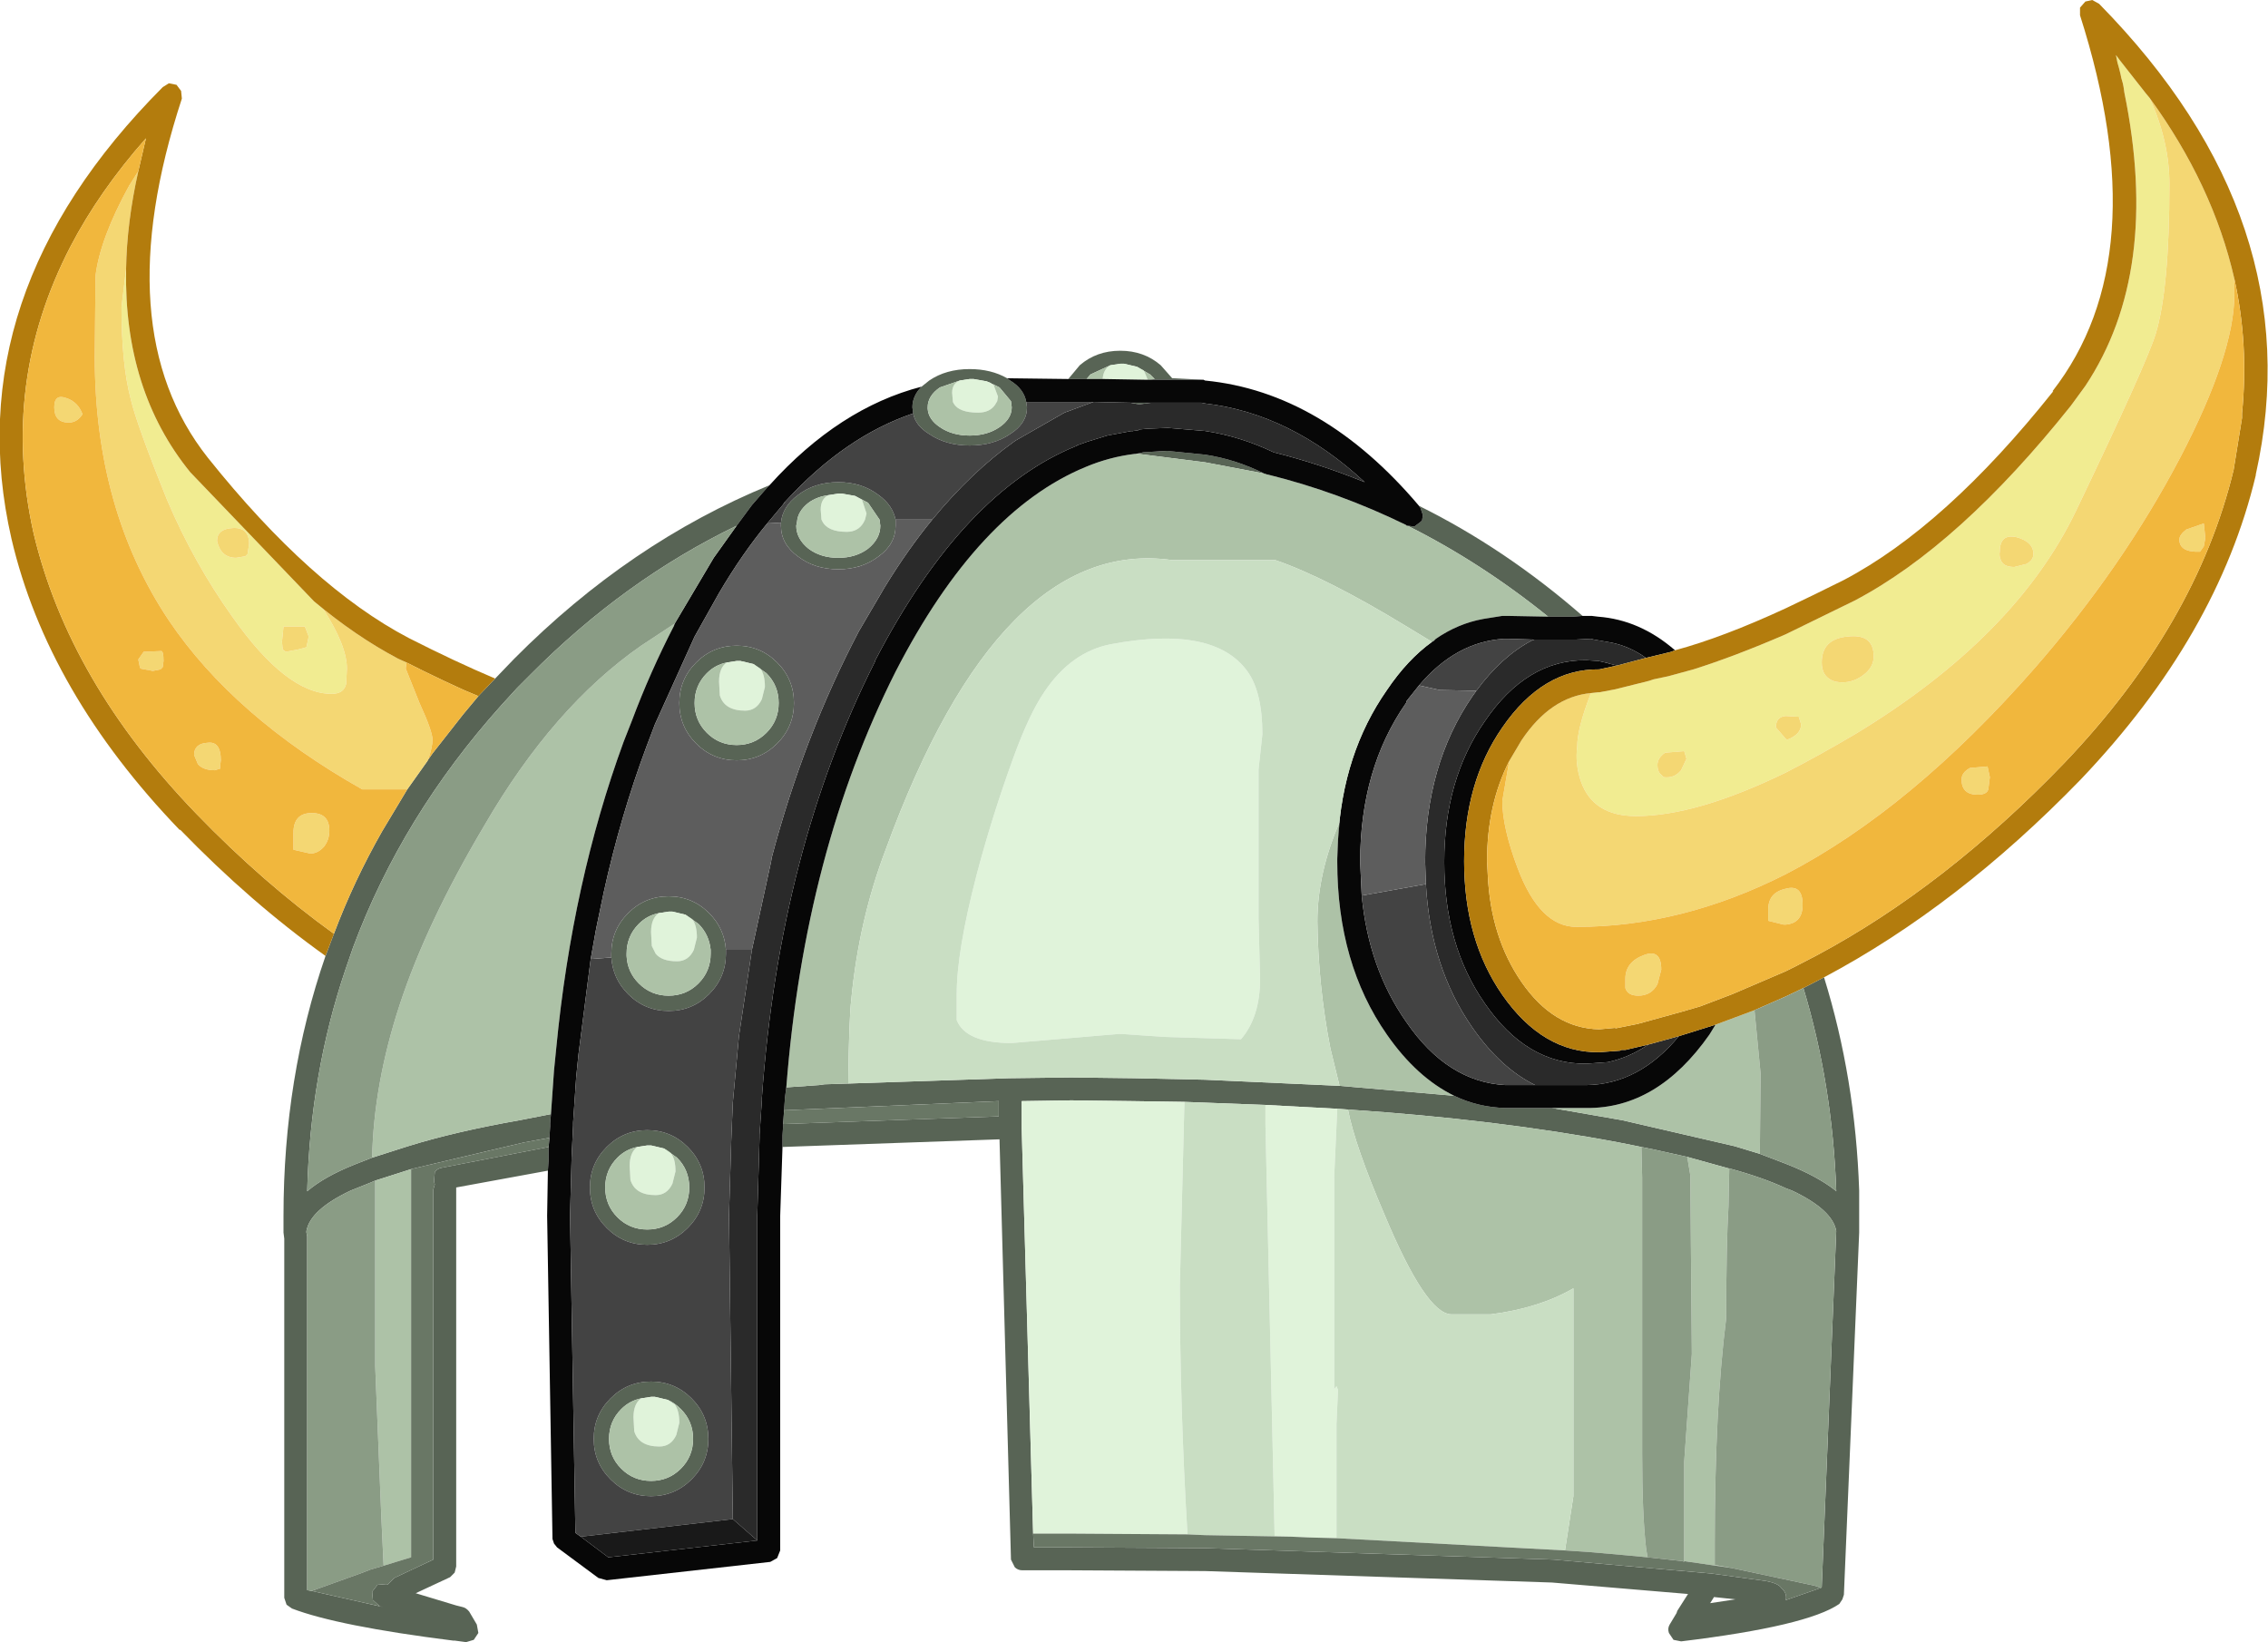 <?xml version="1.0" encoding="UTF-8" standalone="no"?>
<svg xmlns:ffdec="https://www.free-decompiler.com/flash" xmlns:xlink="http://www.w3.org/1999/xlink" ffdec:objectType="shape" height="107.45px" width="148.4px" xmlns="http://www.w3.org/2000/svg">
  <g transform="matrix(1.0, 0.0, 0.0, 1.0, 52.95, 62.65)">
    <path d="M21.45 -38.65 L20.6 -38.85 20.5 -38.85 20.35 -38.85 19.7 -38.75 18.4 -38.15 18.15 -37.85 16.95 -37.85 17.7 -38.75 Q18.8 -39.7 20.35 -39.7 21.9 -39.7 23.0 -38.75 L23.75 -37.9 23.85 -37.9 25.8 -37.8 25.7 -37.8 22.25 -37.8 22.6 -37.85 22.3 -38.15 21.45 -38.65 M21.2 -34.45 L21.05 -34.4 21.15 -34.45 21.2 -34.45 M-1.7 -29.65 L-1.65 -29.75 -1.55 -29.85 -1.7 -29.65 M6.8 -35.6 L6.75 -36.0 Q6.75 -36.75 7.35 -37.35 L7.85 -37.75 Q8.95 -38.5 10.5 -38.5 11.9 -38.5 12.95 -37.9 L13.15 -37.75 Q14.05 -37.2 14.2 -36.35 L14.25 -36.0 Q14.25 -34.95 13.15 -34.25 12.05 -33.5 10.5 -33.5 8.95 -33.5 7.85 -34.25 6.95 -34.8 6.8 -35.6 M-2.6 -30.9 L-2.75 -30.75 -3.75 -29.6 -4.75 -28.25 Q-12.1 -24.7 -18.25 -18.5 L-19.1 -17.65 -20.15 -16.5 Q-26.65 -9.25 -29.85 -0.65 L-30.35 0.8 Q-32.65 7.6 -32.85 15.3 -31.75 14.35 -29.75 13.55 L-28.6 13.1 -26.25 12.35 Q-23.2 11.4 -18.95 10.65 L-16.9 10.25 -16.95 10.85 -16.95 11.05 -17.0 11.8 -18.65 12.1 -25.85 13.8 -26.05 13.85 -28.4 14.6 -28.75 14.75 -30.0 15.25 Q-32.65 16.5 -32.9 17.9 L-32.9 18.0 -32.85 18.25 -32.85 41.4 -32.55 41.45 -27.9 42.5 -28.1 42.45 -28.55 42.05 -28.6 41.5 -28.25 41.05 -27.65 41.0 -27.55 41.05 -27.55 41.0 -27.15 40.6 -24.6 39.4 -24.6 15.2 -24.5 14.85 -24.55 14.65 -24.5 14.05 Q-24.35 13.8 -24.0 13.75 L-17.05 12.4 -17.05 13.05 -17.05 13.2 -17.1 13.95 -23.1 15.05 -23.1 15.2 -23.1 39.85 -23.2 40.25 -23.5 40.55 -25.75 41.6 -23.1 42.4 -22.7 42.5 Q-22.45 42.55 -22.25 42.8 L-21.75 43.65 -21.65 44.2 -21.95 44.65 -22.45 44.8 -23.2 44.7 -23.3 44.7 Q-30.85 43.75 -33.85 42.6 L-34.2 42.35 -34.35 41.9 -34.35 18.4 -34.4 18.0 -34.4 17.85 -34.4 17.8 -34.4 17.75 -34.4 16.9 Q-34.4 7.85 -31.65 -0.1 L-31.1 -1.55 Q-29.8 -5.0 -27.95 -8.25 L-26.3 -11.0 -24.95 -12.9 -25.0 -12.85 -24.65 -13.35 -22.65 -15.9 -21.65 -17.1 -20.55 -18.25 -19.3 -19.55 Q-11.75 -27.15 -2.6 -30.9 M-1.75 12.4 L-1.75 11.75 -1.75 11.65 -1.7 10.9 12.4 10.4 12.4 9.4 -1.65 10.0 -1.6 9.35 -1.6 9.25 -1.5 8.5 0.65 8.35 1.0 8.3 2.55 8.25 13.1 7.9 13.15 7.9 17.15 7.85 21.2 7.9 25.9 8.0 34.7 8.4 42.2 9.05 Q43.75 9.8 45.55 9.85 L48.6 9.85 53.2 10.65 60.55 12.35 62.2 12.85 63.9 13.5 Q65.95 14.3 67.15 15.25 L67.2 15.3 67.2 15.25 Q66.95 8.3 65.05 2.0 L66.4 1.3 Q68.45 7.9 68.7 15.25 L68.7 16.9 68.7 17.75 68.7 17.85 68.7 18.0 67.7 41.7 67.6 42.0 67.4 42.3 Q65.3 43.75 57.05 44.75 L56.55 44.65 56.25 44.2 Q56.15 43.9 56.3 43.65 L56.75 42.9 56.8 42.75 57.5 41.65 48.6 40.9 25.9 40.15 17.15 40.1 13.95 40.1 Q13.65 40.1 13.45 39.9 L13.2 39.4 12.45 11.9 -1.75 12.4 M21.3 -32.95 L21.35 -32.95 21.85 -33.05 21.8 -33.05 23.4 -33.15 25.9 -32.9 Q27.9 -32.6 29.8 -31.65 L29.85 -31.65 25.9 -32.4 21.55 -32.95 21.5 -32.95 21.3 -32.95 M39.15 -28.25 L39.6 -28.2 40.0 -28.5 40.1 -28.6 40.15 -28.95 40.0 -29.4 39.9 -29.55 Q45.55 -26.75 50.6 -22.35 L50.0 -22.3 48.35 -22.3 Q43.95 -25.85 39.15 -28.25 M22.4 -36.3 L21.65 -36.2 21.55 -36.2 21.0 -36.3 22.4 -36.3 M9.85 -37.75 L8.55 -37.3 Q7.75 -36.75 7.75 -36.0 L7.75 -35.9 Q7.8 -35.2 8.55 -34.7 9.35 -34.15 10.5 -34.15 11.65 -34.15 12.45 -34.7 13.25 -35.25 13.25 -36.0 L13.2 -36.4 12.45 -37.3 12.05 -37.5 12.0 -37.5 11.85 -37.6 11.6 -37.7 10.75 -37.85 10.65 -37.85 10.5 -37.85 9.85 -37.75 M1.25 -30.25 Q0.5 -30.15 -0.05 -29.75 -0.75 -29.2 -0.8 -28.5 L-0.85 -28.25 Q-0.85 -27.4 -0.05 -26.75 0.75 -26.15 1.9 -26.15 3.05 -26.15 3.85 -26.75 4.65 -27.4 4.65 -28.25 L4.6 -28.65 3.85 -29.75 3.0 -30.2 2.15 -30.35 2.05 -30.35 1.9 -30.35 1.25 -30.25 M5.65 -28.65 L5.65 -28.25 Q5.65 -27.05 4.55 -26.25 3.45 -25.4 1.9 -25.4 0.35 -25.4 -0.75 -26.25 -1.85 -27.05 -1.85 -28.25 L-1.85 -28.45 Q-1.75 -29.5 -0.75 -30.25 0.35 -31.1 1.9 -31.1 3.45 -31.1 4.55 -30.25 5.45 -29.6 5.65 -28.65 M66.2 41.25 L66.25 41.2 67.2 17.9 Q66.95 16.5 64.3 15.25 L63.9 15.1 Q62.4 14.4 60.2 13.8 L60.15 13.8 57.45 13.05 55.2 12.55 54.45 12.4 52.95 12.1 Q45.0 10.6 35.25 9.95 L34.55 9.9 29.85 9.65 25.9 9.5 24.55 9.45 21.15 9.4 17.15 9.35 13.9 9.4 13.9 11.15 14.65 37.7 14.7 38.6 17.15 38.6 25.9 38.65 48.7 39.4 58.9 40.3 58.95 40.3 62.6 40.8 Q63.4 40.95 63.6 41.25 64.0 41.6 63.9 42.05 L66.2 41.25 M60.6 42.0 L59.2 41.85 58.95 42.25 60.6 42.0 M-5.4 -19.3 Q-6.15 -19.15 -6.7 -18.6 -7.5 -17.8 -7.5 -16.65 -7.5 -15.5 -6.7 -14.7 -5.9 -13.9 -4.75 -13.9 -3.6 -13.9 -2.8 -14.7 -2.0 -15.5 -2.0 -16.65 -2.0 -17.8 -2.8 -18.6 L-3.65 -19.2 -4.5 -19.4 -4.6 -19.4 -4.75 -19.4 -5.4 -19.3 M-2.1 -14.0 Q-3.2 -12.9 -4.75 -12.9 -6.3 -12.9 -7.4 -14.0 -8.5 -15.1 -8.5 -16.65 -8.5 -18.2 -7.4 -19.3 -6.3 -20.4 -4.75 -20.4 -3.2 -20.4 -2.1 -19.3 -1.0 -18.2 -1.0 -16.65 -1.0 -15.1 -2.1 -14.0 M-9.85 -2.9 Q-10.6 -2.75 -11.15 -2.2 -11.95 -1.4 -11.95 -0.25 L-11.95 -0.1 Q-11.9 0.95 -11.15 1.7 -10.35 2.5 -9.2 2.5 -8.05 2.5 -7.25 1.7 -6.45 0.9 -6.45 -0.25 L-6.45 -0.5 Q-6.55 -1.5 -7.25 -2.2 L-8.1 -2.8 -8.95 -3.0 -9.05 -3.0 -9.2 -3.0 -9.85 -2.9 M-12.95 0.0 L-12.95 -0.25 Q-12.95 -1.8 -11.85 -2.9 -10.75 -4.0 -9.2 -4.0 -7.65 -4.0 -6.55 -2.9 -5.55 -1.9 -5.45 -0.5 L-5.45 -0.25 Q-5.45 1.3 -6.55 2.4 -7.65 3.5 -9.2 3.5 -10.75 3.5 -11.85 2.4 -12.85 1.4 -12.95 0.0 M-9.5 12.5 L-10.35 12.3 -10.45 12.3 -10.6 12.3 -11.25 12.4 Q-12.0 12.55 -12.55 13.1 -13.35 13.9 -13.35 15.05 -13.35 16.2 -12.55 17.0 -11.75 17.8 -10.6 17.8 -9.45 17.8 -8.65 17.0 -7.85 16.2 -7.85 15.05 -7.85 13.9 -8.65 13.1 L-9.5 12.5 M-7.95 17.7 Q-9.05 18.8 -10.6 18.8 -12.15 18.8 -13.25 17.7 -14.35 16.6 -14.35 15.05 -14.35 13.5 -13.25 12.4 -12.15 11.3 -10.6 11.3 -9.05 11.3 -7.95 12.4 -6.85 13.5 -6.85 15.05 -6.85 16.6 -7.95 17.7 M-11.0 28.85 Q-11.75 29.0 -12.3 29.55 -13.1 30.35 -13.1 31.5 -13.1 32.65 -12.3 33.45 -11.5 34.25 -10.35 34.25 -9.2 34.25 -8.4 33.45 -7.6 32.65 -7.6 31.5 -7.6 30.35 -8.4 29.55 -8.8 29.15 -9.25 28.95 L-10.1 28.75 -10.2 28.75 -10.35 28.75 -11.0 28.85 M-7.7 34.15 Q-8.8 35.25 -10.35 35.25 -11.9 35.25 -13.0 34.15 -14.1 33.05 -14.1 31.5 -14.1 29.95 -13.0 28.85 -11.9 27.75 -10.35 27.75 -8.8 27.75 -7.7 28.85 -6.6 29.95 -6.6 31.5 -6.6 33.05 -7.7 34.15" fill="#586455" fill-rule="evenodd" stroke="none"/>
    <path d="M19.7 -38.75 L20.35 -38.85 20.5 -38.85 20.6 -38.85 21.45 -38.65 21.9 -38.4 22.15 -37.8 19.2 -37.85 Q19.25 -38.5 19.7 -38.75 M9.85 -37.75 L10.5 -37.85 10.65 -37.85 10.75 -37.85 11.6 -37.7 11.85 -37.6 12.0 -37.5 12.05 -37.5 12.35 -36.7 12.3 -36.4 12.15 -36.15 Q11.8 -35.65 11.05 -35.65 9.8 -35.65 9.45 -36.25 L9.4 -36.35 9.35 -36.95 Q9.35 -37.55 9.85 -37.75 M1.25 -30.25 L1.9 -30.35 2.05 -30.35 2.15 -30.35 3.0 -30.2 3.45 -29.95 3.75 -29.05 3.65 -28.65 3.55 -28.45 Q3.2 -27.85 2.45 -27.85 1.2 -27.85 0.85 -28.55 L0.8 -28.65 0.75 -29.3 Q0.75 -30.0 1.25 -30.25 M29.65 -14.6 L29.4 -12.3 29.4 -2.55 29.5 1.4 Q29.5 3.9 28.25 5.35 L23.3 5.2 20.3 5.0 13.25 5.6 Q10.25 5.6 9.65 4.1 L9.65 2.4 Q9.65 -0.4 10.95 -5.4 11.95 -9.2 13.35 -13.05 14.4 -15.95 15.4 -17.4 17.15 -20.0 19.75 -20.5 26.45 -21.75 28.65 -18.75 29.65 -17.4 29.65 -14.6 M14.65 37.7 L13.9 11.15 13.9 9.4 17.15 9.35 21.15 9.4 24.55 9.45 24.25 21.45 Q24.25 29.4 24.75 37.75 L17.15 37.7 14.65 37.7 M29.85 9.65 L34.55 9.9 34.35 14.35 34.35 28.25 34.5 28.05 34.6 28.3 34.5 30.5 34.5 33.5 34.5 38.0 32.65 37.95 31.55 37.9 30.45 37.85 30.35 33.25 29.85 10.9 29.85 9.65 M-5.4 -19.3 L-4.75 -19.4 -4.6 -19.4 -4.5 -19.4 -3.65 -19.2 -3.2 -18.9 Q-2.9 -18.5 -2.9 -17.7 L-3.1 -16.9 Q-3.45 -16.15 -4.2 -16.15 -5.55 -16.15 -5.85 -17.15 L-5.9 -18.05 Q-5.9 -18.95 -5.4 -19.3 M-8.1 -2.8 L-7.65 -2.5 Q-7.35 -2.1 -7.35 -1.3 L-7.55 -0.5 Q-7.9 0.25 -8.65 0.25 -9.65 0.25 -10.05 -0.25 L-10.3 -0.75 -10.35 -1.65 Q-10.35 -2.55 -9.85 -2.9 L-9.2 -3.0 -9.05 -3.0 -8.95 -3.0 -8.1 -2.8 M-11.25 12.4 L-10.6 12.3 -10.45 12.3 -10.35 12.3 -9.5 12.5 Q-9.3 12.6 -9.05 12.8 -8.75 13.2 -8.75 14.0 L-8.95 14.8 Q-9.3 15.55 -10.05 15.55 -11.4 15.55 -11.7 14.55 L-11.75 13.65 Q-11.75 12.75 -11.25 12.4 M-9.25 28.95 L-8.8 29.25 Q-8.5 29.65 -8.5 30.45 L-8.7 31.25 Q-9.05 32.0 -9.8 32.0 -11.15 32.0 -11.45 31.0 L-11.5 30.1 Q-11.5 29.2 -11.0 28.85 L-10.35 28.75 -10.2 28.75 -10.1 28.75 -9.25 28.95" fill="#e0f3da" fill-rule="evenodd" stroke="none"/>
    <path d="M21.45 -38.65 L22.3 -38.15 22.6 -37.85 22.25 -37.8 22.15 -37.8 21.9 -38.4 21.45 -38.65 M18.15 -37.85 L18.4 -38.15 19.7 -38.75 Q19.25 -38.5 19.2 -37.85 L18.15 -37.85 M-8.8 -21.85 L-8.85 -21.7 Q-10.4 -18.7 -11.6 -15.5 L-12.15 -14.1 Q-15.5 -4.95 -16.55 5.9 L-16.7 7.4 -16.9 10.25 -18.95 10.65 Q-23.2 11.4 -26.25 12.35 L-28.6 13.1 Q-28.5 8.3 -26.8 3.1 -25.05 -2.25 -21.25 -8.65 -16.75 -16.4 -11.0 -20.4 L-8.8 -21.85 M-1.5 8.5 Q-0.3 -6.9 5.65 -18.7 11.05 -29.2 18.1 -32.1 19.65 -32.75 21.3 -32.95 L21.5 -32.95 21.55 -32.95 25.9 -32.4 29.85 -31.65 29.95 -31.6 30.0 -31.6 Q34.65 -30.45 39.05 -28.3 L39.1 -28.25 39.15 -28.25 Q43.95 -25.85 48.35 -22.3 L45.7 -22.35 45.4 -22.35 45.35 -22.35 44.1 -22.15 Q42.45 -21.85 41.0 -20.85 L40.85 -20.7 40.75 -20.65 39.1 -21.65 Q33.85 -24.85 30.5 -26.0 L23.75 -26.0 Q12.5 -27.6 5.0 -7.05 3.25 -2.45 2.75 2.75 2.6 4.05 2.55 8.25 L1.0 8.3 0.65 8.35 -1.5 8.5 M34.7 8.4 L34.1 5.95 Q33.3 1.85 33.25 -2.35 33.25 -5.5 34.7 -8.85 L34.6 -7.7 34.55 -6.45 34.55 -6.25 Q34.55 0.4 37.8 5.05 39.75 7.85 42.2 9.05 L34.7 8.4 M12.05 -37.5 L12.45 -37.3 13.2 -36.4 13.25 -36.0 Q13.25 -35.25 12.45 -34.7 11.65 -34.15 10.5 -34.15 9.35 -34.15 8.55 -34.7 7.8 -35.2 7.75 -35.9 L7.75 -36.0 Q7.75 -36.75 8.55 -37.3 L9.85 -37.75 Q9.35 -37.55 9.35 -36.95 L9.4 -36.35 9.45 -36.25 Q9.8 -35.65 11.05 -35.65 11.8 -35.65 12.15 -36.15 L12.3 -36.4 12.35 -36.7 12.05 -37.5 M3.0 -30.2 L3.85 -29.75 4.6 -28.65 4.65 -28.25 Q4.65 -27.4 3.85 -26.75 3.05 -26.15 1.9 -26.15 0.75 -26.15 -0.05 -26.75 -0.85 -27.4 -0.85 -28.25 L-0.8 -28.5 Q-0.75 -29.2 -0.05 -29.75 0.5 -30.15 1.25 -30.25 0.75 -30.0 0.75 -29.3 L0.8 -28.65 0.85 -28.55 Q1.2 -27.85 2.45 -27.85 3.2 -27.85 3.55 -28.45 L3.65 -28.65 3.75 -29.05 3.45 -29.95 3.0 -30.2 M48.6 9.85 L50.65 9.85 50.85 9.85 Q55.5 9.9 58.9 5.05 L59.3 4.4 61.85 3.45 62.25 7.6 62.2 12.85 60.55 12.35 53.2 10.65 48.6 9.85 M35.25 9.95 Q45.0 10.6 52.95 12.1 L54.45 12.4 54.5 14.4 54.5 17.25 54.5 32.5 Q54.5 36.4 54.75 38.6 L54.85 39.25 53.25 39.1 50.95 38.9 49.45 38.8 50.0 35.25 50.0 21.65 Q47.75 22.95 44.6 23.35 L42.0 23.35 Q40.35 23.3 37.65 16.85 35.7 12.3 35.25 9.95 M57.45 13.05 L60.15 13.8 60.2 13.8 60.15 16.25 Q60.0 18.75 60.0 23.6 59.25 29.5 59.25 38.4 L59.25 39.75 60.35 39.95 57.25 39.5 57.25 33.0 57.75 25.95 57.65 14.25 57.45 13.05 M-3.65 -19.2 L-2.8 -18.6 Q-2.0 -17.8 -2.0 -16.65 -2.0 -15.5 -2.8 -14.7 -3.6 -13.9 -4.75 -13.9 -5.9 -13.9 -6.7 -14.7 -7.5 -15.5 -7.5 -16.65 -7.5 -17.8 -6.7 -18.6 -6.15 -19.15 -5.4 -19.3 -5.9 -18.95 -5.9 -18.05 L-5.85 -17.15 Q-5.55 -16.15 -4.2 -16.15 -3.45 -16.15 -3.1 -16.9 L-2.9 -17.7 Q-2.9 -18.5 -3.2 -18.9 L-3.65 -19.2 M-9.85 -2.9 Q-10.35 -2.55 -10.35 -1.65 L-10.3 -0.75 -10.05 -0.25 Q-9.65 0.25 -8.65 0.25 -7.9 0.25 -7.55 -0.5 L-7.35 -1.3 Q-7.35 -2.1 -7.65 -2.5 L-8.1 -2.8 -7.25 -2.2 Q-6.55 -1.5 -6.45 -0.5 L-6.45 -0.25 Q-6.45 0.9 -7.25 1.7 -8.05 2.5 -9.2 2.5 -10.35 2.5 -11.15 1.7 -11.9 0.95 -11.95 -0.1 L-11.95 -0.25 Q-11.95 -1.4 -11.15 -2.2 -10.6 -2.75 -9.85 -2.9 M-9.5 12.5 L-8.65 13.1 Q-7.85 13.9 -7.85 15.05 -7.85 16.2 -8.65 17.0 -9.45 17.8 -10.6 17.8 -11.75 17.8 -12.55 17.0 -13.35 16.2 -13.35 15.05 -13.35 13.9 -12.55 13.1 -12.0 12.55 -11.25 12.4 -11.75 12.75 -11.75 13.65 L-11.7 14.55 Q-11.4 15.55 -10.05 15.55 -9.3 15.55 -8.95 14.8 L-8.75 14.0 Q-8.75 13.2 -9.05 12.8 -9.3 12.6 -9.5 12.5 M-28.4 14.6 L-26.05 13.85 -26.05 39.25 -27.85 39.8 -28.0 36.6 -28.4 26.75 -28.4 14.9 -28.4 14.6 M-11.0 28.85 Q-11.5 29.2 -11.5 30.1 L-11.45 31.0 Q-11.15 32.0 -9.8 32.0 -9.05 32.0 -8.7 31.25 L-8.5 30.45 Q-8.5 29.65 -8.8 29.25 L-9.25 28.95 Q-8.8 29.15 -8.4 29.55 -7.6 30.35 -7.6 31.5 -7.6 32.65 -8.4 33.45 -9.2 34.25 -10.35 34.25 -11.5 34.25 -12.3 33.45 -13.1 32.65 -13.1 31.5 -13.1 30.35 -12.3 29.55 -11.75 29.0 -11.0 28.85" fill="#adc2a7" fill-rule="evenodd" stroke="none"/>
    <path d="M22.25 -37.8 L25.7 -37.8 25.8 -37.8 25.9 -37.75 Q33.6 -37.0 39.9 -29.55 L40.0 -29.4 40.15 -28.95 40.1 -28.6 40.0 -28.5 39.6 -28.2 39.15 -28.25 39.1 -28.25 39.05 -28.3 Q34.65 -30.45 30.0 -31.6 L29.95 -31.6 29.85 -31.65 29.8 -31.65 Q27.9 -32.6 25.9 -32.9 L23.4 -33.15 21.8 -33.05 21.85 -33.05 21.35 -32.95 21.3 -32.95 Q19.65 -32.75 18.1 -32.1 11.05 -29.2 5.65 -18.7 -0.3 -6.9 -1.5 8.5 L-1.6 9.25 -1.6 9.35 -1.65 10.0 -1.7 10.9 -1.75 11.65 -1.75 11.75 -1.75 12.4 -1.9 16.9 -1.9 38.8 -2.1 39.3 -2.55 39.55 -13.25 40.75 -13.8 40.6 -16.5 38.6 -16.7 38.35 -16.8 38.05 -17.15 16.9 -17.1 13.95 -17.05 13.2 -17.05 13.05 -17.05 12.4 -17.0 11.8 -16.95 11.05 -16.95 10.85 -16.9 10.25 -16.7 7.4 -16.55 5.9 Q-15.5 -4.95 -12.15 -14.1 L-11.6 -15.5 Q-10.4 -18.7 -8.85 -21.7 L-8.8 -21.85 -6.25 -26.15 -4.75 -28.25 -3.75 -29.6 -2.75 -30.75 -2.6 -30.9 Q1.95 -35.95 7.35 -37.35 6.75 -36.75 6.75 -36.0 L6.8 -35.6 Q2.35 -34.1 -1.55 -29.85 L-1.65 -29.75 -1.7 -29.65 -2.75 -28.4 Q-4.4 -26.4 -5.9 -23.85 L-7.5 -21.0 -10.1 -15.25 -10.65 -13.8 Q-12.35 -9.25 -13.45 -4.25 L-13.95 -1.85 -14.3 0.1 -15.1 6.35 -15.25 7.85 -15.45 10.8 -15.45 10.85 -15.45 10.95 -15.45 11.0 -15.55 13.1 -15.55 13.15 -15.65 16.9 -15.3 37.65 -14.95 37.9 -13.15 39.25 -3.4 38.15 -3.4 16.9 -3.25 11.75 -3.25 11.7 -3.25 11.6 -3.1 9.35 -3.1 9.2 Q-1.95 -7.0 4.3 -19.35 L4.3 -19.4 Q10.05 -30.5 17.55 -33.5 L17.5 -33.5 18.2 -33.75 19.5 -34.15 21.1 -34.45 21.15 -34.45 21.05 -34.4 21.2 -34.45 21.55 -34.5 21.6 -34.55 22.15 -34.6 23.4 -34.65 23.5 -34.65 25.9 -34.45 Q28.2 -34.1 30.4 -33.05 33.4 -32.3 36.35 -31.1 31.5 -35.6 25.9 -36.25 L25.65 -36.3 22.4 -36.3 21.0 -36.3 18.6 -36.35 14.2 -36.35 Q14.05 -37.2 13.15 -37.75 L12.95 -37.9 16.95 -37.85 18.15 -37.85 19.2 -37.85 22.15 -37.8 22.25 -37.8 M50.6 -22.35 L50.85 -22.35 51.15 -22.35 51.2 -22.35 51.6 -22.3 Q54.35 -22.1 56.65 -20.1 L56.4 -20.0 54.75 -19.6 Q53.7 -20.35 52.5 -20.6 L51.35 -20.8 51.15 -20.85 50.15 -20.8 49.95 -20.8 47.45 -20.8 45.7 -20.85 45.45 -20.85 Q42.3 -20.65 39.9 -17.8 L39.1 -16.8 39.05 -16.65 Q36.05 -12.35 36.05 -6.25 L36.15 -4.05 Q36.6 0.7 39.05 4.2 41.75 8.15 45.55 8.35 L47.5 8.35 50.65 8.35 50.85 8.35 Q54.3 8.3 56.9 5.15 L59.3 4.4 58.9 5.05 Q55.5 9.9 50.85 9.85 L50.65 9.85 48.6 9.85 45.55 9.85 Q43.75 9.8 42.2 9.05 39.75 7.85 37.8 5.05 34.55 0.4 34.55 -6.25 L34.55 -6.45 34.6 -7.7 Q34.9 -13.35 37.8 -17.5 39.15 -19.5 40.75 -20.65 L40.85 -20.7 41.0 -20.85 Q42.45 -21.85 44.1 -22.15 L45.35 -22.35 45.4 -22.35 45.7 -22.35 48.35 -22.3 50.0 -22.3 50.6 -22.35 M52.85 -19.1 L51.7 -18.85 Q48.0 -18.9 45.35 -15.05 42.85 -11.45 42.85 -6.3 42.85 -1.15 45.35 2.45 48.0 6.25 51.7 6.2 L53.05 6.1 53.15 6.05 53.25 6.05 53.4 6.05 54.9 5.7 Q53.65 6.55 52.25 6.85 L50.85 6.95 Q46.95 7.0 44.2 3.0 41.55 -0.8 41.55 -6.25 41.55 -11.65 44.2 -15.45 46.95 -19.5 50.85 -19.45 L51.65 -19.4 52.3 -19.25 52.25 -19.25 52.85 -19.1" fill="#070707" fill-rule="evenodd" stroke="none"/>
    <path d="M22.4 -36.3 L25.65 -36.3 25.9 -36.25 Q31.5 -35.6 36.35 -31.1 33.4 -32.3 30.4 -33.05 28.2 -34.1 25.9 -34.45 L23.5 -34.65 23.4 -34.65 22.15 -34.6 21.6 -34.55 21.55 -34.5 21.2 -34.45 21.15 -34.45 21.1 -34.45 19.5 -34.15 18.2 -33.75 17.5 -33.5 17.55 -33.5 Q10.05 -30.5 4.3 -19.4 L4.3 -19.35 Q-1.95 -7.0 -3.1 9.2 L-3.1 9.35 -3.25 11.6 -3.25 11.7 -3.25 11.75 -3.4 16.9 -3.4 38.15 -5.0 36.75 -5.25 16.9 -5.1 11.9 -5.0 9.5 -4.6 5.15 -3.75 -0.5 -2.5 -6.25 -2.45 -6.55 Q-0.35 -14.5 3.25 -21.35 L4.95 -24.25 Q6.45 -26.7 8.05 -28.65 10.6 -31.75 13.4 -33.75 L13.55 -33.85 16.7 -35.65 17.65 -36.0 18.6 -36.35 21.0 -36.3 21.55 -36.2 21.65 -36.2 22.4 -36.3 M47.45 -20.8 L49.95 -20.8 50.15 -20.8 51.15 -20.85 51.35 -20.8 52.5 -20.6 Q53.7 -20.35 54.75 -19.6 L52.85 -19.1 52.25 -19.25 52.3 -19.25 51.65 -19.4 50.85 -19.45 Q46.95 -19.5 44.2 -15.45 41.55 -11.65 41.55 -6.25 41.55 -0.8 44.2 3.0 46.95 7.0 50.85 6.95 L52.25 6.85 Q53.65 6.55 54.9 5.7 L56.9 5.15 Q54.3 8.3 50.85 8.35 L50.65 8.35 47.5 8.35 Q45.25 7.25 43.4 4.6 40.65 0.65 40.35 -4.8 L40.3 -6.25 Q40.3 -12.6 43.4 -17.1 L43.65 -17.45 Q45.3 -19.7 47.3 -20.75 L47.45 -20.8" fill="#2a2a2a" fill-rule="evenodd" stroke="none"/>
    <path d="M2.55 8.25 Q2.6 4.05 2.75 2.75 3.25 -2.45 5.0 -7.05 12.5 -27.6 23.75 -26.0 L30.5 -26.0 Q33.85 -24.85 39.1 -21.65 L40.75 -20.65 Q39.15 -19.5 37.8 -17.5 34.9 -13.35 34.6 -7.7 L34.7 -8.85 Q33.25 -5.5 33.25 -2.35 33.3 1.85 34.1 5.95 L34.7 8.4 25.9 8.0 21.2 7.9 17.15 7.85 13.15 7.9 13.1 7.9 2.55 8.25 M29.65 -14.6 Q29.65 -17.4 28.65 -18.75 26.45 -21.75 19.75 -20.5 17.15 -20.0 15.4 -17.4 14.4 -15.95 13.35 -13.05 11.95 -9.2 10.95 -5.4 9.65 -0.4 9.65 2.4 L9.65 4.1 Q10.25 5.6 13.25 5.6 L20.3 5.0 23.3 5.2 28.25 5.35 Q29.5 3.9 29.5 1.4 L29.4 -2.55 29.4 -12.3 29.65 -14.6 M24.55 9.45 L25.9 9.5 29.85 9.65 29.85 10.9 30.35 33.25 30.45 37.85 31.55 37.9 25.9 37.8 24.75 37.75 Q24.25 29.4 24.25 21.45 L24.55 9.45 M34.55 9.9 L35.25 9.95 Q35.7 12.3 37.65 16.85 40.35 23.3 42.0 23.35 L44.6 23.35 Q47.75 22.95 50.0 21.65 L50.0 35.25 49.45 38.8 34.5 38.0 34.5 33.5 34.5 30.5 34.6 28.3 34.5 28.05 34.35 28.25 34.35 14.35 34.55 9.9" fill="#c9dec3" fill-rule="evenodd" stroke="none"/>
    <path d="M-14.95 37.9 L-15.3 37.65 -15.65 16.9 -15.55 13.15 -15.55 13.1 -15.45 11.0 -15.45 10.95 -15.45 10.85 -15.45 10.8 -15.25 7.85 -15.1 6.35 -14.3 0.1 -12.95 0.0 Q-12.85 1.4 -11.85 2.4 -10.75 3.5 -9.2 3.5 -7.65 3.5 -6.55 2.4 -5.45 1.3 -5.45 -0.25 L-5.45 -0.5 -3.75 -0.5 -4.6 5.15 -5.0 9.5 -5.1 11.9 -5.25 16.9 -5.0 36.75 -14.95 37.9 M-2.75 -28.4 L-1.7 -29.65 -1.55 -29.85 Q2.35 -34.1 6.8 -35.6 6.95 -34.8 7.85 -34.25 8.95 -33.5 10.5 -33.5 12.05 -33.5 13.15 -34.25 14.25 -34.95 14.25 -36.0 L14.2 -36.35 18.6 -36.35 17.65 -36.0 16.7 -35.65 13.55 -33.85 13.4 -33.75 Q10.6 -31.75 8.05 -28.65 L5.65 -28.65 Q5.45 -29.6 4.55 -30.25 3.45 -31.1 1.9 -31.1 0.35 -31.1 -0.75 -30.25 -1.75 -29.5 -1.85 -28.45 L-2.75 -28.4 M39.9 -17.8 Q42.3 -20.65 45.45 -20.85 L45.7 -20.85 47.45 -20.8 47.3 -20.75 Q45.3 -19.7 43.65 -17.45 L41.25 -17.5 39.9 -17.8 M36.15 -4.05 L40.35 -4.8 Q40.65 0.65 43.4 4.6 45.25 7.25 47.5 8.35 L45.55 8.35 Q41.75 8.15 39.05 4.2 36.6 0.7 36.15 -4.05 M-7.95 17.7 Q-6.85 16.6 -6.85 15.05 -6.85 13.5 -7.95 12.4 -9.05 11.3 -10.6 11.3 -12.15 11.3 -13.25 12.4 -14.35 13.5 -14.35 15.05 -14.35 16.6 -13.25 17.7 -12.15 18.8 -10.6 18.8 -9.05 18.8 -7.95 17.7 M-7.7 34.15 Q-6.6 33.05 -6.6 31.5 -6.6 29.95 -7.7 28.85 -8.8 27.75 -10.35 27.75 -11.9 27.75 -13.0 28.85 -14.1 29.95 -14.1 31.5 -14.1 33.05 -13.0 34.15 -11.9 35.25 -10.35 35.25 -8.8 35.25 -7.7 34.15" fill="#434343" fill-rule="evenodd" stroke="none"/>
    <path d="M-14.3 0.1 L-13.95 -1.85 -13.45 -4.25 Q-12.35 -9.25 -10.65 -13.8 L-10.1 -15.25 -7.5 -21.0 -5.9 -23.85 Q-4.4 -26.4 -2.75 -28.4 L-1.85 -28.45 -1.85 -28.25 Q-1.85 -27.05 -0.75 -26.25 0.35 -25.4 1.9 -25.4 3.45 -25.4 4.55 -26.25 5.65 -27.05 5.65 -28.25 L5.65 -28.65 8.05 -28.65 Q6.45 -26.7 4.95 -24.25 L3.25 -21.35 Q-0.35 -14.5 -2.45 -6.55 L-2.5 -6.25 -3.75 -0.5 -5.45 -0.5 Q-5.55 -1.9 -6.55 -2.9 -7.65 -4.0 -9.2 -4.0 -10.75 -4.0 -11.85 -2.9 -12.95 -1.8 -12.95 -0.25 L-12.95 0.0 -14.3 0.1 M36.15 -4.05 L36.05 -6.25 Q36.05 -12.35 39.05 -16.65 L39.1 -16.8 39.9 -17.8 41.25 -17.5 43.65 -17.45 43.4 -17.1 Q40.3 -12.6 40.3 -6.25 L40.35 -4.8 36.15 -4.05 M-2.1 -14.0 Q-1.0 -15.1 -1.0 -16.65 -1.0 -18.2 -2.1 -19.3 -3.2 -20.4 -4.75 -20.4 -6.3 -20.4 -7.4 -19.3 -8.5 -18.2 -8.5 -16.65 -8.5 -15.1 -7.4 -14.0 -6.3 -12.9 -4.75 -12.9 -3.2 -12.9 -2.1 -14.0" fill="#5d5d5d" fill-rule="evenodd" stroke="none"/>
    <path d="M80.1 -26.4 Q80.1 -27.2 79.0 -27.5 77.9 -27.75 77.9 -26.55 77.85 -26.3 77.95 -26.05 78.1 -25.55 78.85 -25.55 L79.65 -25.75 Q80.1 -26.0 80.1 -26.4 M51.15 -17.3 L51.6 -17.35 51.7 -17.35 52.75 -17.55 54.95 -18.1 55.25 -18.2 56.2 -18.4 56.75 -18.55 57.85 -18.85 Q60.55 -19.7 63.9 -21.15 L68.4 -23.35 Q75.25 -26.95 82.55 -36.1 L83.5 -37.4 Q88.45 -44.85 86.05 -56.6 L86.0 -56.95 85.95 -57.2 85.85 -57.55 85.8 -57.8 85.7 -58.2 85.6 -58.55 85.5 -59.05 85.8 -58.65 87.45 -56.55 87.7 -56.25 Q89.0 -53.4 89.0 -50.6 89.0 -43.75 88.1 -40.8 87.5 -38.85 82.9 -29.25 78.95 -21.0 68.5 -14.65 66.05 -13.2 63.9 -12.1 58.05 -9.25 54.1 -9.25 51.3 -9.25 50.5 -11.5 50.1 -12.65 50.25 -13.8 50.25 -15.0 51.15 -17.3 M57.25 -13.5 L56.0 -13.4 Q55.5 -13.05 55.5 -12.6 55.5 -12.25 55.65 -12.05 L55.9 -11.8 Q56.6 -11.7 57.05 -12.25 L57.4 -13.0 57.25 -13.5 M64.75 -15.75 L63.9 -15.8 Q63.25 -15.75 63.25 -15.05 L63.9 -14.3 64.0 -14.25 Q64.9 -14.6 64.9 -15.25 L64.75 -15.75 M69.65 -19.7 Q69.65 -21.2 67.95 -21.0 66.25 -20.85 66.25 -19.3 66.25 -18.9 66.4 -18.6 66.75 -18.0 67.6 -18.0 68.35 -18.0 69.0 -18.5 69.65 -19.0 69.65 -19.7 M-44.7 -45.05 Q-44.85 -37.1 -40.5 -31.75 L-32.4 -23.3 -31.8 -22.8 Q-30.25 -20.4 -30.25 -18.9 L-30.3 -17.9 Q-30.45 -17.25 -31.25 -17.25 -34.2 -17.25 -37.75 -22.3 -40.25 -25.8 -42.0 -29.9 -44.0 -34.85 -44.4 -36.55 -45.0 -38.85 -45.0 -42.55 L-44.7 -45.05 M-36.65 -27.05 Q-36.65 -28.15 -37.7 -28.1 -38.75 -28.05 -38.75 -27.25 -38.5 -26.15 -37.5 -26.15 L-36.9 -26.25 -36.75 -26.4 -36.65 -27.05 M-33.0 -21.65 L-34.4 -21.65 -34.5 -20.65 -34.45 -20.15 -34.25 -20.0 -33.45 -20.15 -32.9 -20.3 -32.75 -21.0 -33.0 -21.65" fill="#f1ec91" fill-rule="evenodd" stroke="none"/>
    <path d="M80.1 -26.4 Q80.1 -26.0 79.65 -25.75 L78.85 -25.55 Q78.1 -25.55 77.95 -26.05 77.85 -26.3 77.9 -26.55 77.9 -27.75 79.0 -27.5 80.1 -27.2 80.1 -26.4 M87.7 -56.25 Q91.85 -50.55 93.25 -44.4 L93.25 -43.4 Q93.25 -39.5 89.7 -32.7 85.95 -25.55 80.2 -18.95 72.1 -9.7 63.9 -5.45 57.1 -2.0 50.2 -2.0 47.8 -2.0 46.35 -5.85 45.35 -8.5 45.35 -10.25 L45.8 -12.85 46.6 -14.2 Q48.5 -17.05 51.15 -17.3 50.25 -15.0 50.25 -13.8 50.1 -12.65 50.5 -11.5 51.3 -9.25 54.1 -9.25 58.05 -9.25 63.9 -12.1 66.05 -13.2 68.5 -14.65 78.95 -21.0 82.9 -29.25 87.5 -38.85 88.1 -40.8 89.0 -43.75 89.0 -50.6 89.0 -53.4 87.7 -56.25 M57.25 -13.5 L57.4 -13.0 57.05 -12.25 Q56.6 -11.7 55.9 -11.8 L55.65 -12.05 Q55.5 -12.25 55.5 -12.6 55.5 -13.05 56.0 -13.4 L57.25 -13.5 M77.1 -12.5 L77.25 -11.8 77.15 -11.0 Q77.05 -10.65 76.45 -10.65 75.4 -10.65 75.4 -11.65 75.4 -12.1 75.95 -12.4 L77.1 -12.5 M69.65 -19.7 Q69.65 -19.0 69.0 -18.5 68.35 -18.0 67.6 -18.0 66.75 -18.0 66.4 -18.6 66.25 -18.9 66.25 -19.3 66.25 -20.85 67.95 -21.0 69.65 -21.2 69.65 -19.7 M64.75 -15.75 L64.9 -15.25 Q64.9 -14.6 64.0 -14.25 L63.9 -14.3 63.25 -15.05 Q63.25 -15.75 63.9 -15.8 L64.75 -15.75 M65.0 -3.45 Q65.0 -2.25 63.9 -2.15 L63.75 -2.15 62.75 -2.4 62.75 -3.15 Q62.75 -4.25 63.9 -4.5 65.0 -4.8 65.0 -3.45 M91.25 -28.4 L91.35 -27.45 91.25 -26.9 91.0 -26.55 Q89.65 -26.5 89.65 -27.35 89.65 -27.65 90.1 -28.0 L91.25 -28.4 M55.75 0.8 L55.5 1.75 Q55.1 2.5 54.25 2.5 53.55 2.5 53.4 2.0 L53.4 1.4 Q53.4 0.3 54.6 -0.15 55.75 -0.6 55.75 0.8 M-43.9 -51.45 Q-44.65 -48.1 -44.7 -45.05 L-45.0 -42.55 Q-45.0 -38.85 -44.4 -36.55 -44.0 -34.85 -42.0 -29.9 -40.25 -25.8 -37.75 -22.3 -34.2 -17.25 -31.25 -17.25 -30.45 -17.25 -30.3 -17.9 L-30.25 -18.9 Q-30.25 -20.4 -31.8 -22.8 L-32.4 -23.3 Q-29.65 -21.0 -26.9 -19.55 L-26.35 -19.3 -26.4 -18.9 -25.5 -16.65 Q-24.65 -14.8 -24.65 -14.25 -24.65 -13.75 -24.95 -12.9 L-26.3 -11.0 -29.25 -11.0 Q-37.65 -15.75 -41.9 -22.05 -46.75 -29.3 -46.75 -39.3 L-46.7 -44.6 Q-46.4 -47.05 -44.5 -50.5 L-43.9 -51.45 M-47.55 -35.55 Q-47.9 -35.0 -48.45 -35.0 -49.4 -35.0 -49.4 -36.0 -49.4 -36.9 -48.6 -36.6 -47.85 -36.35 -47.55 -35.55 M-42.4 -20.05 Q-42.25 -20.05 -42.25 -19.4 L-42.3 -19.0 -42.45 -18.85 -42.95 -18.75 -43.75 -18.9 -43.8 -19.0 -43.9 -19.5 -43.55 -20.0 -42.4 -20.05 M-36.65 -27.05 L-36.75 -26.4 -36.9 -26.25 -37.5 -26.15 Q-38.5 -26.15 -38.75 -27.25 -38.75 -28.05 -37.7 -28.1 -36.65 -28.15 -36.65 -27.05 M-33.0 -21.65 L-32.75 -21.0 -32.9 -20.3 -33.45 -20.15 -34.25 -20.0 -34.45 -20.15 -34.5 -20.65 -34.4 -21.65 -33.0 -21.65 M-38.5 -12.9 L-38.55 -12.5 -38.55 -12.35 -38.9 -12.25 Q-39.65 -12.25 -40.0 -12.65 L-40.25 -13.25 Q-40.25 -14.0 -39.35 -14.05 -38.5 -14.15 -38.5 -12.9 M-31.4 -8.3 Q-31.4 -7.7 -31.75 -7.25 -32.15 -6.8 -32.65 -6.8 L-33.75 -7.05 -33.75 -8.15 Q-33.75 -9.45 -32.55 -9.45 -31.4 -9.45 -31.4 -8.3" fill="#f4d773" fill-rule="evenodd" stroke="none"/>
    <path d="M56.65 -20.1 Q59.8 -20.95 63.9 -22.85 65.7 -23.7 67.7 -24.7 74.35 -28.2 81.4 -37.05 L81.35 -37.05 Q88.2 -45.85 83.15 -61.65 L83.15 -62.15 83.5 -62.55 83.95 -62.65 84.4 -62.4 Q98.35 -48.2 94.65 -31.6 L94.65 -31.55 Q92.15 -21.05 83.2 -11.65 75.15 -3.35 66.4 1.3 L65.05 2.0 63.9 2.55 61.85 3.45 59.3 4.4 56.9 5.15 54.9 5.7 53.4 6.05 53.25 6.05 53.15 6.05 53.05 6.1 51.7 6.2 Q48.0 6.25 45.35 2.45 42.85 -1.15 42.85 -6.3 42.85 -11.45 45.35 -15.05 48.0 -18.9 51.7 -18.85 L52.85 -19.1 54.75 -19.6 56.4 -20.0 56.65 -20.1 M87.7 -56.25 L87.45 -56.55 85.8 -58.65 85.5 -59.05 85.6 -58.55 85.7 -58.2 85.8 -57.8 85.85 -57.55 85.95 -57.2 86.0 -56.95 86.05 -56.6 Q88.45 -44.85 83.5 -37.4 L82.55 -36.1 Q75.25 -26.95 68.4 -23.35 L63.9 -21.15 Q60.55 -19.7 57.85 -18.85 L56.75 -18.55 56.2 -18.4 55.25 -18.2 54.95 -18.1 52.75 -17.55 51.7 -17.35 51.6 -17.35 51.15 -17.3 Q48.5 -17.05 46.6 -14.2 L45.8 -12.85 Q44.35 -10.0 44.35 -6.3 L44.4 -5.35 Q44.6 -1.3 46.6 1.6 48.7 4.65 51.7 4.7 L52.8 4.6 52.7 4.65 53.2 4.55 54.2 4.35 57.1 3.55 58.3 3.2 60.4 2.4 63.9 0.9 64.6 0.55 65.95 -0.15 Q74.35 -4.65 82.1 -12.7 90.75 -21.75 93.2 -31.9 L93.75 -35.3 93.75 -35.6 Q94.2 -40.1 93.25 -44.4 91.85 -50.55 87.7 -56.25 M-31.65 -0.1 Q-36.55 -3.6 -41.15 -8.35 L-41.2 -8.35 Q-49.85 -17.35 -52.2 -27.4 -55.85 -43.35 -42.3 -56.95 L-41.9 -57.2 -41.4 -57.1 -41.1 -56.7 -41.05 -56.2 Q-46.0 -41.1 -39.35 -32.7 -32.6 -24.25 -26.2 -20.9 -23.15 -19.35 -20.55 -18.25 L-21.65 -17.1 -22.6 -17.5 -23.9 -18.1 -25.25 -18.75 -26.35 -19.3 -26.9 -19.55 Q-29.65 -21.0 -32.4 -23.3 L-40.5 -31.75 Q-44.85 -37.1 -44.7 -45.05 -44.65 -48.1 -43.9 -51.45 L-43.4 -53.6 Q-46.45 -50.15 -48.35 -46.5 -52.95 -37.6 -50.75 -27.75 -48.45 -18.05 -40.1 -9.4 -35.75 -4.9 -31.1 -1.55 L-31.65 -0.1" fill="#b37c0d" fill-rule="evenodd" stroke="none"/>
    <path d="M93.25 -44.4 Q94.2 -40.1 93.75 -35.6 L93.75 -35.3 93.2 -31.9 Q90.75 -21.75 82.1 -12.7 74.35 -4.65 65.95 -0.15 L64.6 0.55 63.9 0.9 60.4 2.4 58.3 3.2 57.1 3.55 54.2 4.35 53.2 4.55 52.7 4.65 52.8 4.6 51.7 4.7 Q48.7 4.65 46.6 1.6 44.6 -1.3 44.4 -5.35 L44.35 -6.3 Q44.35 -10.0 45.8 -12.85 L45.35 -10.25 Q45.35 -8.5 46.35 -5.85 47.8 -2.0 50.2 -2.0 57.1 -2.0 63.9 -5.45 72.1 -9.7 80.2 -18.95 85.95 -25.55 89.7 -32.7 93.25 -39.5 93.25 -43.4 L93.25 -44.4 M77.1 -12.5 L75.95 -12.4 Q75.4 -12.1 75.4 -11.65 75.4 -10.65 76.45 -10.65 77.05 -10.65 77.15 -11.0 L77.25 -11.8 77.1 -12.5 M91.25 -28.4 L90.1 -28.0 Q89.65 -27.65 89.65 -27.35 89.65 -26.5 91.0 -26.55 L91.25 -26.9 91.35 -27.45 91.25 -28.4 M65.0 -3.45 Q65.0 -4.8 63.9 -4.5 62.75 -4.25 62.75 -3.15 L62.75 -2.4 63.75 -2.15 63.9 -2.15 Q65.0 -2.25 65.0 -3.45 M55.75 0.8 Q55.75 -0.6 54.6 -0.15 53.4 0.3 53.4 1.4 L53.4 2.0 Q53.55 2.5 54.25 2.5 55.1 2.5 55.5 1.75 L55.75 0.8 M-31.1 -1.55 Q-35.75 -4.9 -40.1 -9.4 -48.45 -18.05 -50.75 -27.75 -52.95 -37.6 -48.35 -46.5 -46.45 -50.15 -43.4 -53.6 L-43.9 -51.45 -44.5 -50.5 Q-46.4 -47.05 -46.7 -44.6 L-46.75 -39.3 Q-46.75 -29.3 -41.9 -22.05 -37.65 -15.75 -29.25 -11.0 L-26.3 -11.0 -27.95 -8.25 Q-29.8 -5.0 -31.1 -1.55 M-26.35 -19.3 L-25.25 -18.75 -23.9 -18.1 -22.6 -17.5 -21.65 -17.1 -22.65 -15.9 -24.65 -13.35 -25.0 -12.85 -24.95 -12.9 Q-24.65 -13.75 -24.65 -14.25 -24.65 -14.8 -25.5 -16.65 L-26.4 -18.9 -26.35 -19.3 M-42.4 -20.05 L-43.55 -20.0 -43.9 -19.5 -43.8 -19.0 -43.75 -18.9 -42.95 -18.75 -42.45 -18.85 -42.3 -19.0 -42.25 -19.4 Q-42.25 -20.05 -42.4 -20.05 M-47.55 -35.55 Q-47.85 -36.35 -48.6 -36.6 -49.4 -36.9 -49.4 -36.0 -49.4 -35.0 -48.45 -35.0 -47.9 -35.0 -47.55 -35.55 M-31.4 -8.3 Q-31.4 -9.45 -32.55 -9.45 -33.75 -9.45 -33.75 -8.15 L-33.75 -7.05 -32.65 -6.8 Q-32.15 -6.8 -31.75 -7.25 -31.4 -7.7 -31.4 -8.3 M-38.5 -12.9 Q-38.5 -14.15 -39.35 -14.05 -40.25 -14.0 -40.25 -13.25 L-40.0 -12.65 Q-39.65 -12.25 -38.9 -12.25 L-38.55 -12.35 -38.55 -12.5 -38.5 -12.9" fill="#f1b73d" fill-rule="evenodd" stroke="none"/>
    <path d="M-4.75 -28.25 L-6.25 -26.15 -8.8 -21.85 -11.0 -20.4 Q-16.75 -16.4 -21.25 -8.65 -25.05 -2.25 -26.8 3.1 -28.5 8.3 -28.6 13.1 L-29.75 13.55 Q-31.75 14.35 -32.85 15.3 -32.65 7.6 -30.35 0.8 L-29.85 -0.65 Q-26.65 -9.25 -20.15 -16.5 L-19.1 -17.65 -18.25 -18.5 Q-12.1 -24.7 -4.75 -28.25 M61.85 3.45 L63.9 2.55 65.05 2.0 Q66.95 8.3 67.2 15.25 L67.2 15.3 67.15 15.25 Q65.95 14.3 63.9 13.5 L62.2 12.85 62.25 7.6 61.85 3.45 M60.2 13.8 Q62.4 14.4 63.9 15.1 L64.3 15.25 Q66.95 16.5 67.2 17.9 L66.25 41.2 66.2 41.25 65.75 41.1 60.35 39.95 59.25 39.75 59.25 38.4 Q59.25 29.5 60.0 23.6 60.0 18.75 60.15 16.25 L60.2 13.8 M54.45 12.4 L55.2 12.55 57.45 13.05 57.65 14.25 57.75 25.95 57.25 33.0 57.25 39.5 57.25 39.55 57.15 39.5 54.85 39.25 54.75 38.6 Q54.5 36.4 54.5 32.5 L54.5 17.25 54.5 14.4 54.45 12.4 M-32.55 41.45 L-32.85 41.4 -32.85 18.25 -32.9 18.0 -32.9 17.9 Q-32.65 16.5 -30.0 15.25 L-28.75 14.75 -28.4 14.6 -28.4 14.9 -28.4 26.75 -28.0 36.6 -27.85 39.8 -28.7 40.05 -29.35 40.3 -32.55 41.45" fill="#8a9c85" fill-rule="evenodd" stroke="none"/>
    <path d="M-17.0 11.8 L-17.05 12.4 -24.0 13.75 Q-24.35 13.8 -24.5 14.05 L-24.55 14.65 -24.5 14.85 -24.6 15.2 -24.6 39.4 -27.15 40.6 -27.55 41.0 -27.55 41.05 -27.65 41.0 -28.25 41.05 -28.6 41.5 -28.55 42.05 -28.1 42.45 -27.9 42.5 -32.55 41.45 -29.35 40.3 -28.7 40.05 -27.85 39.8 -26.05 39.25 -26.05 13.85 -25.85 13.8 -18.65 12.1 -17.0 11.8 M-1.7 10.9 L-1.65 10.0 12.4 9.4 12.4 10.4 -1.7 10.9 M66.2 41.25 L63.9 42.05 Q64.0 41.6 63.6 41.25 63.4 40.95 62.6 40.8 L58.95 40.3 58.9 40.3 48.7 39.4 25.9 38.65 17.15 38.6 14.7 38.6 14.65 37.7 17.15 37.7 24.75 37.75 25.9 37.8 31.55 37.9 32.65 37.95 34.5 38.0 49.45 38.8 50.95 38.9 53.25 39.1 54.85 39.25 57.15 39.5 57.25 39.55 57.25 39.5 60.35 39.95 65.75 41.1 66.2 41.25" fill="#697765" fill-rule="evenodd" stroke="none"/>
    <path d="M-3.4 38.15 L-13.15 39.25 -14.95 37.9 -5.0 36.75 -3.4 38.15" fill="#191919" fill-rule="evenodd" stroke="none"/>
  </g>
</svg>
